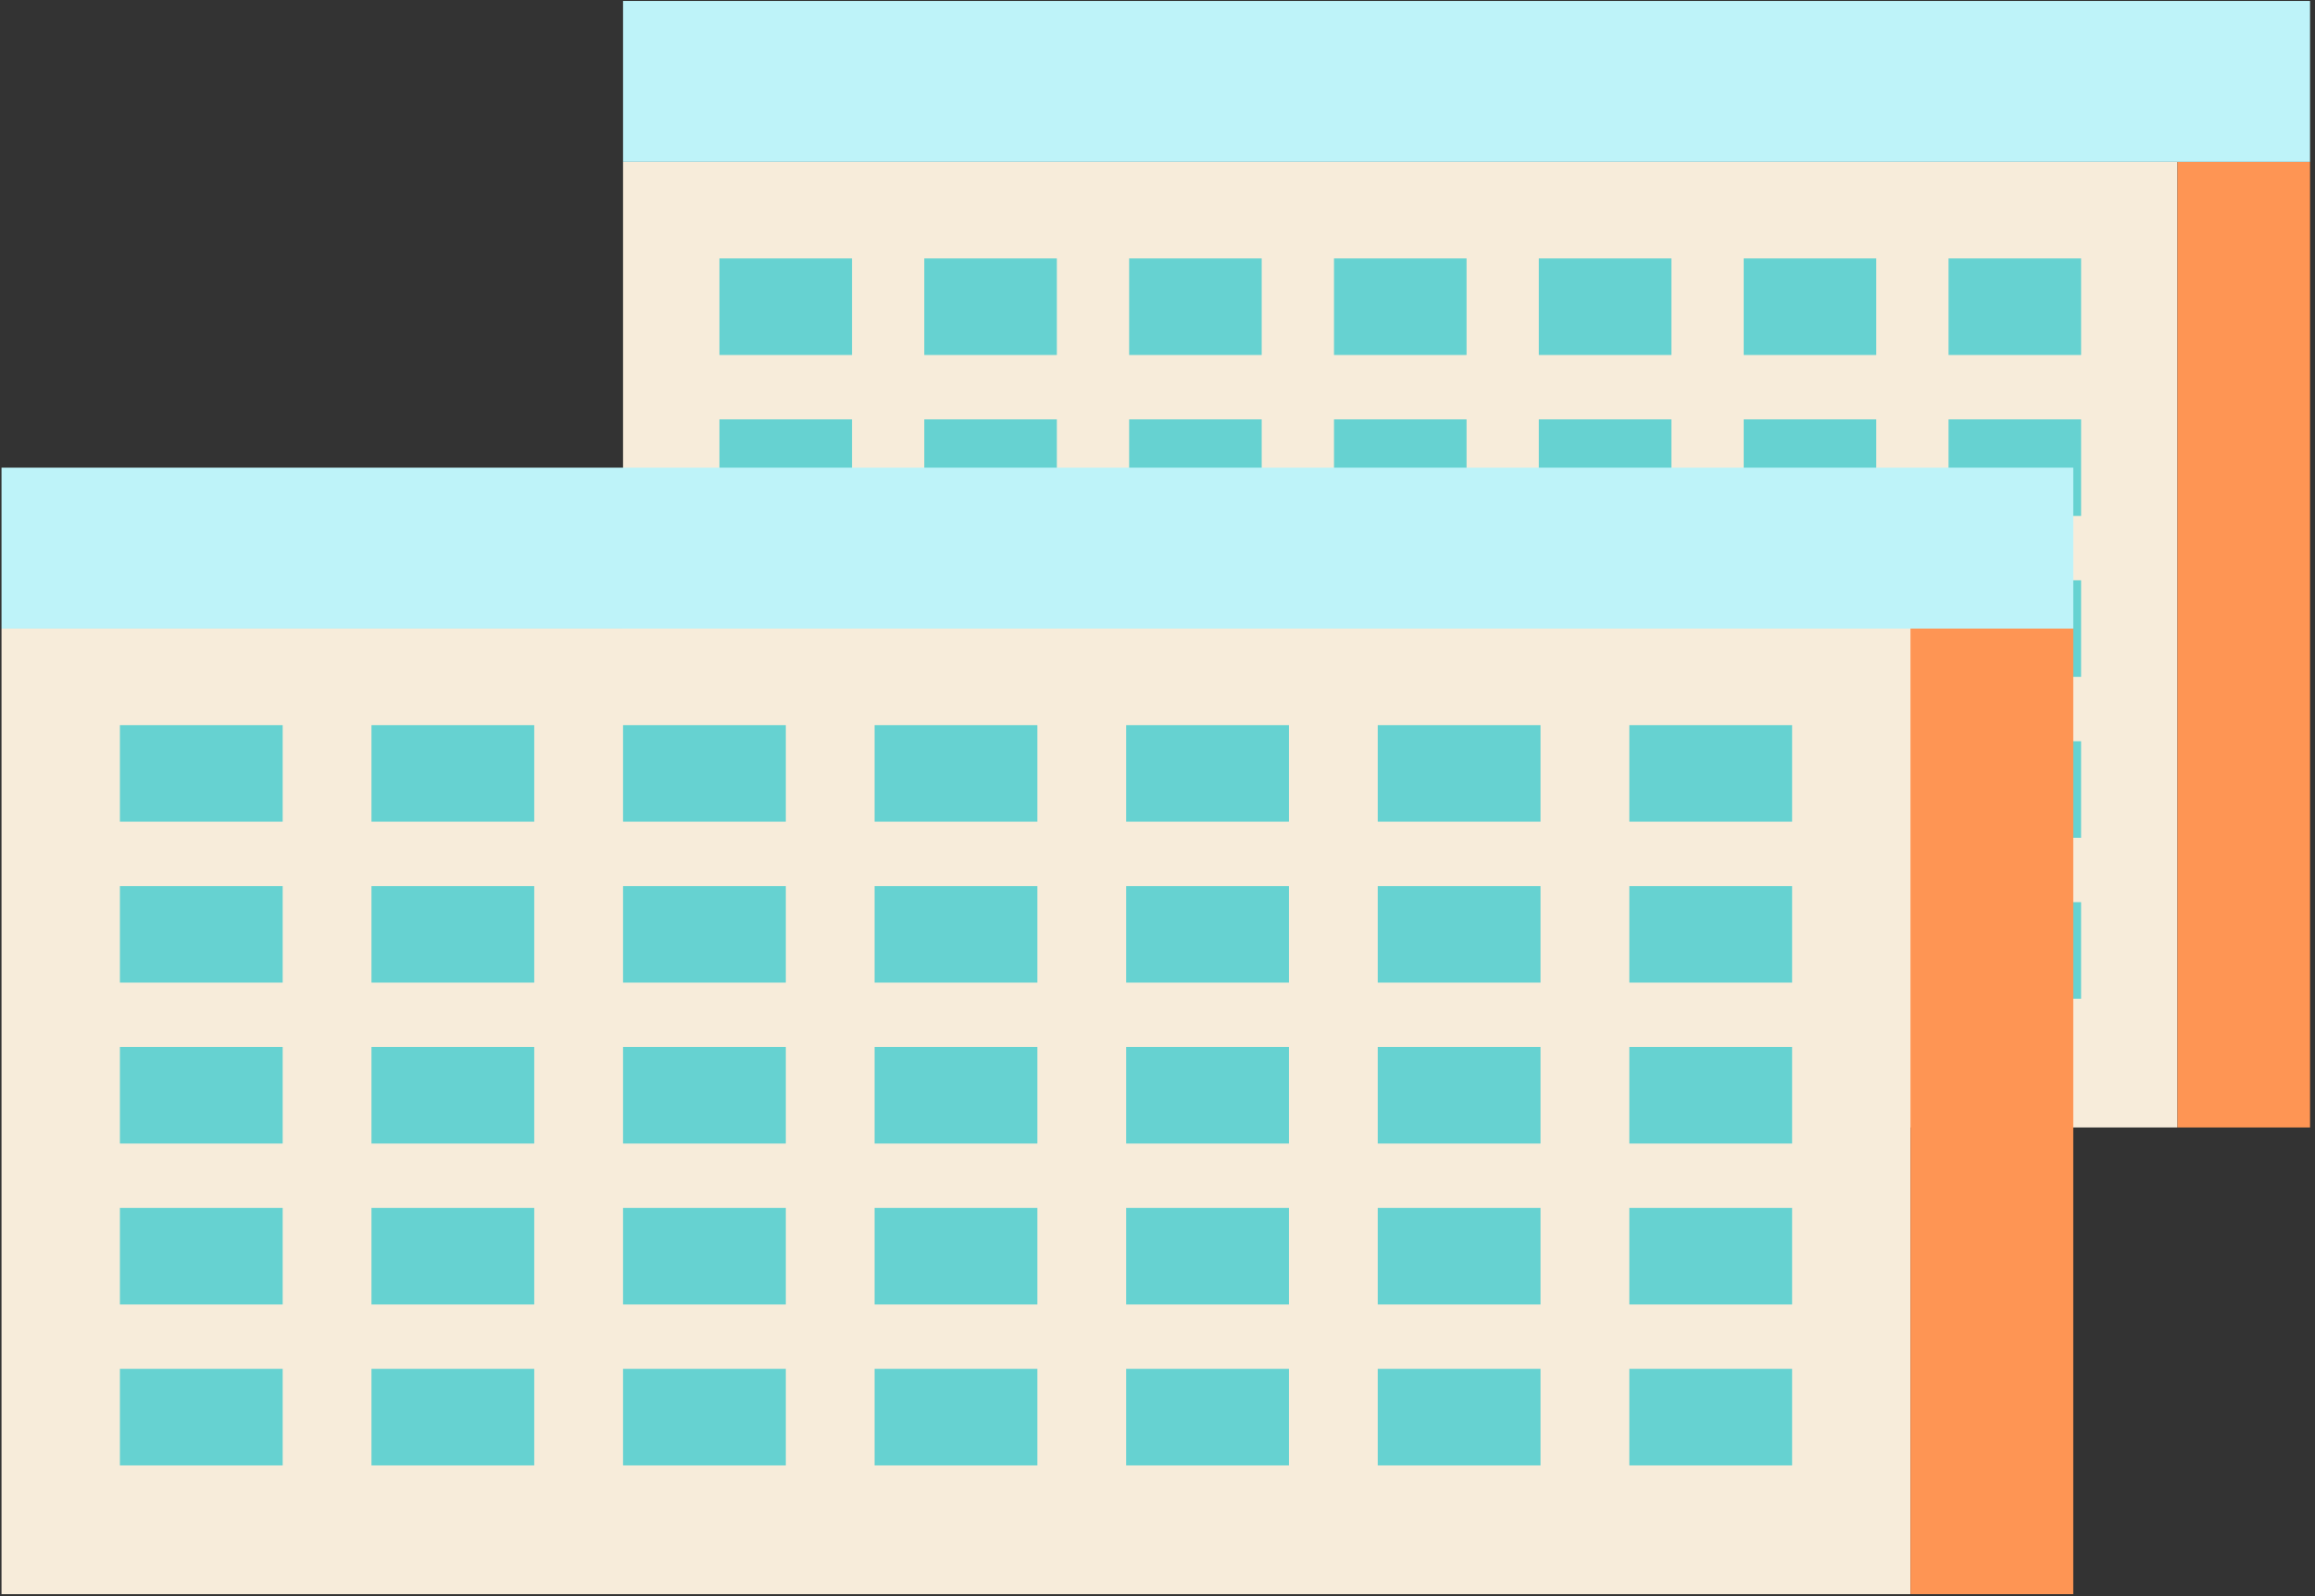 <svg width="232" height="160" viewBox="0 0 232 160" fill="none" xmlns="http://www.w3.org/2000/svg">
<rect x="0" y="0" width="232" height="160" fill="#333333" stroke="none"/>
<rect x="62.44" y="16.227" width="155.78" height="96.793" fill="#F7ECDA"/>
<rect x="72.1" y="25.906" width="13.284" height="9.679" fill="#66D2D1"/>
<rect x="72.1" y="42.038" width="13.284" height="9.679" fill="#66D2D1"/>
<rect x="72.1" y="58.17" width="13.284" height="9.679" fill="#66D2D1"/>
<rect x="72.1" y="74.302" width="13.284" height="9.679" fill="#66D2D1"/>
<rect x="72.1" y="90.434" width="13.284" height="9.679" fill="#66D2D1"/>
<rect x="92.629" y="25.906" width="13.284" height="9.679" fill="#66D2D1"/>
<rect x="92.629" y="42.038" width="13.284" height="9.679" fill="#66D2D1"/>
<rect x="92.629" y="58.17" width="13.284" height="9.679" fill="#66D2D1"/>
<rect x="92.629" y="74.302" width="13.284" height="9.679" fill="#66D2D1"/>
<rect x="92.629" y="90.434" width="13.284" height="9.679" fill="#66D2D1"/>
<rect x="113.158" y="25.906" width="13.284" height="9.679" fill="#66D2D1"/>
<rect x="113.158" y="42.038" width="13.284" height="9.679" fill="#66D2D1"/>
<rect x="113.158" y="58.17" width="13.284" height="9.679" fill="#66D2D1"/>
<rect x="113.158" y="74.302" width="13.284" height="9.679" fill="#66D2D1"/>
<rect x="113.158" y="90.434" width="13.284" height="9.679" fill="#66D2D1"/>
<rect x="133.688" y="25.906" width="13.284" height="9.679" fill="#66D2D1"/>
<rect x="133.688" y="42.038" width="13.284" height="9.679" fill="#66D2D1"/>
<rect x="133.688" y="58.17" width="13.284" height="9.679" fill="#66D2D1"/>
<rect x="133.688" y="74.302" width="13.284" height="9.679" fill="#66D2D1"/>
<rect x="133.688" y="90.434" width="13.284" height="9.679" fill="#66D2D1"/>
<rect x="154.217" y="25.906" width="13.284" height="9.679" fill="#66D2D1"/>
<rect x="154.217" y="42.038" width="13.284" height="9.679" fill="#66D2D1"/>
<rect x="154.217" y="58.17" width="13.284" height="9.679" fill="#66D2D1"/>
<rect x="154.217" y="74.302" width="13.284" height="9.679" fill="#66D2D1"/>
<rect x="154.217" y="90.434" width="13.284" height="9.679" fill="#66D2D1"/>
<rect x="174.746" y="25.906" width="13.284" height="9.679" fill="#66D2D1"/>
<rect x="174.746" y="42.038" width="13.284" height="9.679" fill="#66D2D1"/>
<rect x="174.746" y="58.17" width="13.284" height="9.679" fill="#66D2D1"/>
<rect x="174.746" y="74.302" width="13.284" height="9.679" fill="#66D2D1"/>
<rect x="174.746" y="90.434" width="13.284" height="9.679" fill="#66D2D1"/>
<rect x="195.275" y="25.906" width="13.284" height="9.679" fill="#66D2D1"/>
<rect x="195.275" y="42.038" width="13.284" height="9.679" fill="#66D2D1"/>
<rect x="195.275" y="58.17" width="13.284" height="9.679" fill="#66D2D1"/>
<rect x="195.275" y="74.302" width="13.284" height="9.679" fill="#66D2D1"/>
<rect x="195.275" y="90.434" width="13.284" height="9.679" fill="#66D2D1"/>
<rect x="218.219" y="16.227" width="13.284" height="96.793" fill="#FE9554"/>
<rect x="62.44" y="0.095" width="169.063" height="16.132" fill="#BEF3F9"/>
<rect x="0.152" y="63.01" width="191.309" height="96.793" fill="#F7ECDA"/>
<rect x="12.016" y="72.689" width="16.313" height="9.679" fill="#66D2D1"/>
<rect x="12.016" y="88.821" width="16.313" height="9.679" fill="#66D2D1"/>
<rect x="12.016" y="104.953" width="16.313" height="9.679" fill="#66D2D1"/>
<rect x="12.016" y="121.085" width="16.313" height="9.679" fill="#66D2D1"/>
<rect x="12.016" y="137.217" width="16.313" height="9.679" fill="#66D2D1"/>
<rect x="37.227" y="72.689" width="16.313" height="9.679" fill="#66D2D1"/>
<rect x="37.227" y="88.821" width="16.313" height="9.679" fill="#66D2D1"/>
<rect x="37.227" y="104.953" width="16.313" height="9.679" fill="#66D2D1"/>
<rect x="37.227" y="121.085" width="16.313" height="9.679" fill="#66D2D1"/>
<rect x="37.227" y="137.217" width="16.313" height="9.679" fill="#66D2D1"/>
<rect x="62.439" y="72.689" width="16.313" height="9.679" fill="#66D2D1"/>
<rect x="62.439" y="88.821" width="16.313" height="9.679" fill="#66D2D1"/>
<rect x="62.439" y="104.953" width="16.313" height="9.679" fill="#66D2D1"/>
<rect x="62.439" y="121.085" width="16.313" height="9.679" fill="#66D2D1"/>
<rect x="62.439" y="137.217" width="16.313" height="9.679" fill="#66D2D1"/>
<rect x="87.65" y="72.689" width="16.313" height="9.679" fill="#66D2D1"/>
<rect x="87.65" y="88.821" width="16.313" height="9.679" fill="#66D2D1"/>
<rect x="87.65" y="104.953" width="16.313" height="9.679" fill="#66D2D1"/>
<rect x="87.65" y="121.085" width="16.313" height="9.679" fill="#66D2D1"/>
<rect x="87.65" y="137.217" width="16.313" height="9.679" fill="#66D2D1"/>
<rect x="112.861" y="72.689" width="16.313" height="9.679" fill="#66D2D1"/>
<rect x="112.861" y="88.821" width="16.313" height="9.679" fill="#66D2D1"/>
<rect x="112.861" y="104.953" width="16.313" height="9.679" fill="#66D2D1"/>
<rect x="112.861" y="121.085" width="16.313" height="9.679" fill="#66D2D1"/>
<rect x="112.861" y="137.217" width="16.313" height="9.679" fill="#66D2D1"/>
<rect x="138.072" y="72.689" width="16.313" height="9.679" fill="#66D2D1"/>
<rect x="138.072" y="88.821" width="16.313" height="9.679" fill="#66D2D1"/>
<rect x="138.072" y="104.953" width="16.313" height="9.679" fill="#66D2D1"/>
<rect x="138.072" y="121.085" width="16.313" height="9.679" fill="#66D2D1"/>
<rect x="138.072" y="137.217" width="16.313" height="9.679" fill="#66D2D1"/>
<rect x="163.284" y="72.689" width="16.313" height="9.679" fill="#66D2D1"/>
<rect x="163.284" y="88.821" width="16.313" height="9.679" fill="#66D2D1"/>
<rect x="163.284" y="104.953" width="16.313" height="9.679" fill="#66D2D1"/>
<rect x="163.284" y="121.085" width="16.313" height="9.679" fill="#66D2D1"/>
<rect x="163.284" y="137.217" width="16.313" height="9.679" fill="#66D2D1"/>
<rect x="191.461" y="63.01" width="16.313" height="96.793" fill="#FE9554"/>
<rect x="0.152" y="46.878" width="207.622" height="16.132" fill="#BEF3F9"/>
</svg>
